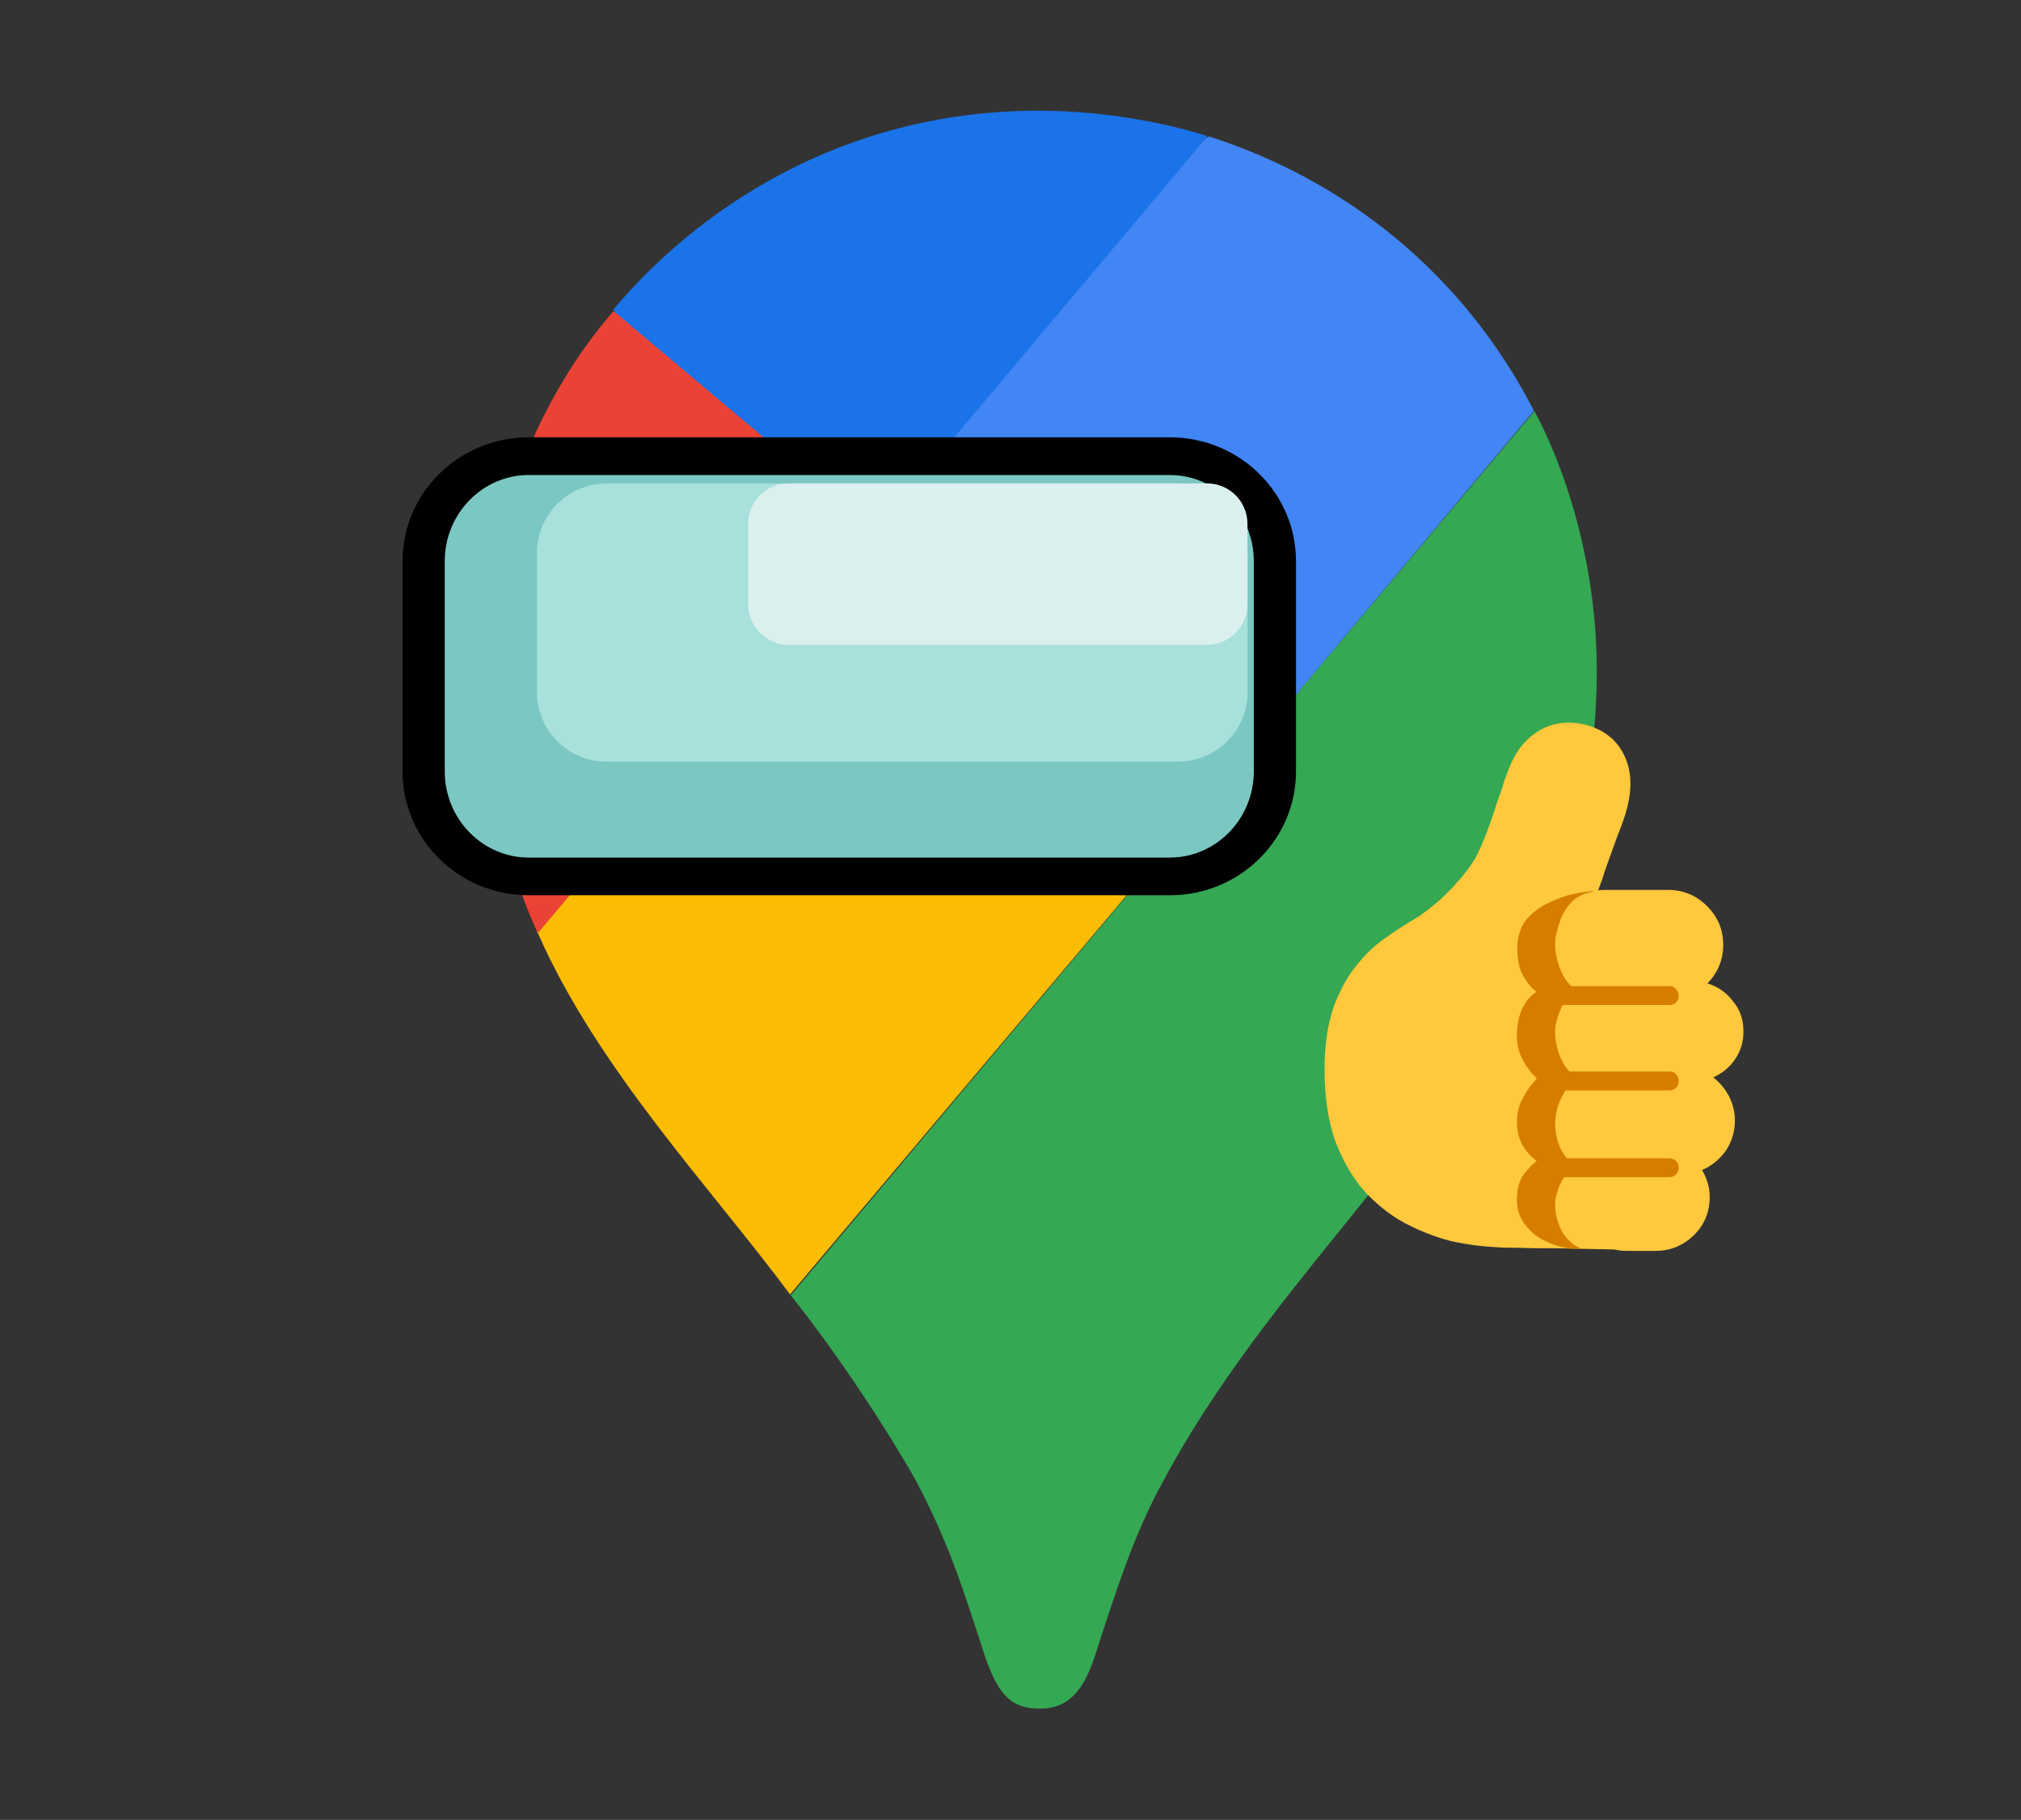 <?xml version="1.0" encoding="UTF-8" standalone="no"?>
<!DOCTYPE svg PUBLIC "-//W3C//DTD SVG 1.1//EN" "http://www.w3.org/Graphics/SVG/1.1/DTD/svg11.dtd">
<svg width="100%" height="100%" viewBox="0 0 2017 1816" version="1.1" xmlns="http://www.w3.org/2000/svg" xmlns:xlink="http://www.w3.org/1999/xlink" xml:space="preserve" xmlns:serif="http://www.serif.com/" style="fill-rule:evenodd;clip-rule:evenodd;stroke-linecap:round;stroke-linejoin:round;stroke-miterlimit:1.5;">
    <rect x="0" y="0" width="2017" height="1816" fill="#333333" stroke="none"/>
    <g transform="matrix(1,0,0,1,-126.298,110.585)">
        <g transform="matrix(1.298,0,0,1.298,-163.853,0.03)">
            <path d="M831,909.9C868.9,957.3 907.5,1016.9 927.7,1052.9C952.3,1099.7 962.5,1131.3 980.8,1187.9C991.5,1218.9 1001.7,1228.3 1023.1,1228.3C1046.5,1228.3 1057.2,1212.5 1065.4,1187.9C1082.5,1134.8 1095.7,1094.4 1116.6,1055.9C1197.2,903.9 1328.6,795.9 1402.6,647.9C1402.6,647.9 1451.3,557.5 1451.3,430.9C1451.3,312.9 1403.3,230.9 1403.3,230.9L831.3,910.9L831,909.9Z" style="fill:rgb(52,168,83);fill-rule:nonzero;"/>
        </g>
        <g transform="matrix(1.298,0,0,1.298,-163.853,0.03)">
            <path d="M637,631.9C683.1,736.9 771,828.9 831,909.9L1149,532.9C1149,532.9 1104.1,591.7 1023,591.7C932.6,591.7 859,519.7 859,428.7C859,366.1 896.3,322.7 896.3,322.7C662.3,357.5 675.3,414.2 636.3,631.7L637,631.9Z" style="fill:rgb(251,188,4);fill-rule:nonzero;"/>
        </g>
        <g transform="matrix(1.298,0,0,1.298,-163.853,0.03)">
            <path d="M1153,19.6C1259,53.7 1349,125.6 1403,230.6L1149,533.6C1149,533.6 1186.3,490 1186.3,427.6C1186.3,334.7 1107.9,264.6 1023.3,264.6C943,264.6 897.3,322.7 897.3,322.7C916.8,278.3 1118.3,34.7 1153.3,19.7L1153,19.6Z" style="fill:rgb(66,133,244);fill-rule:nonzero;"/>
        </g>
        <g transform="matrix(1.298,0,0,1.298,-163.853,0.03)">
            <path d="M695,152.9C758.2,77.7 869,-0.1 1022,-0.1C1095.9,-0.1 1152,19.5 1152,19.5L897,322.5C879.8,313.17 712,182.5 695,152.5L695,152.9Z" style="fill:rgb(26,115,232);fill-rule:nonzero;"/>
        </g>
        <g transform="matrix(1.298,0,0,1.298,-163.853,0.03)">
            <path d="M637,631.9C637,631.9 595.3,549.1 595.3,429.9C595.3,316.9 639.5,217.9 695.3,153.9L897.3,323.9L637.3,631.9L637,631.9Z" style="fill:rgb(234,67,53);fill-rule:nonzero;"/>
        </g>
        <g transform="matrix(1.525,0,0,1.363,-299.8,29.884)">
            <path d="M1113.76,307.818L1113.76,461.653C1113.76,504.105 1082.94,538.571 1044.99,538.571L625.421,538.571C587.469,538.571 556.656,504.105 556.656,461.653L556.656,307.818C556.656,265.366 587.469,230.9 625.421,230.9L1044.99,230.9C1082.94,230.9 1113.76,265.366 1113.76,307.818Z" style="fill:rgb(123,199,193);stroke:black;stroke-width:27.61px;"/>
        </g>
        <g transform="matrix(1.205,0,0,1.182,-104.581,58.152)">
            <path d="M1224.92,324.109L1224.92,441.529C1224.92,473.932 1199.11,500.239 1167.33,500.239L693.888,500.239C662.104,500.239 636.3,473.932 636.3,441.529L636.3,324.109C636.3,291.706 662.104,265.399 693.888,265.399L1167.33,265.399C1199.11,265.399 1224.92,291.706 1224.92,324.109Z" style="fill:rgb(168,224,219);"/>
        </g>
        <g transform="matrix(1.298,0,0,1.298,-163.853,0.03)">
            <path d="M1182.69,317.432L1182.69,379.47C1182.69,396.59 1168.79,410.489 1151.67,410.489L829.855,410.489C812.735,410.489 798.836,396.59 798.836,379.47L798.836,317.432C798.836,300.312 812.735,286.413 829.855,286.413L1151.67,286.413C1168.79,286.413 1182.69,300.312 1182.69,317.432Z" style="fill:rgb(219,240,238);"/>
        </g>
    </g>
    <g transform="matrix(44.856,0,0,44.856,-46362.7,-49991.7)">
        <path d="M1067.21,1131.48C1067.15,1131.61 1067.1,1131.75 1067.05,1131.89C1067.01,1132.04 1066.96,1132.18 1066.9,1132.34C1066.83,1132.55 1066.76,1132.77 1066.68,1132.98C1066.6,1133.19 1066.52,1133.39 1066.42,1133.57C1066.32,1133.75 1066.16,1133.96 1065.94,1134.2C1065.72,1134.44 1065.49,1134.64 1065.24,1134.82C1065.21,1134.85 1065.16,1134.88 1065.12,1134.9C1065.08,1134.93 1065.03,1134.96 1064.97,1134.99C1064.81,1135.09 1064.62,1135.21 1064.4,1135.37C1064.18,1135.52 1063.97,1135.72 1063.77,1135.97C1063.57,1136.21 1063.4,1136.53 1063.26,1136.9C1063.13,1137.28 1063.06,1137.73 1063.06,1138.27C1063.06,1138.94 1063.15,1139.5 1063.33,1139.96C1063.52,1140.42 1063.75,1140.8 1064.04,1141.09C1064.33,1141.38 1064.64,1141.61 1064.98,1141.77C1065.31,1141.93 1065.64,1142.05 1065.95,1142.12C1066.27,1142.18 1066.54,1142.22 1066.77,1142.23C1067,1142.25 1067.14,1142.25 1067.22,1142.25L1067.24,1142.25C1067.29,1142.25 1067.45,1142.25 1067.7,1142.26C1067.96,1142.26 1068.26,1142.26 1068.59,1142.27C1068.92,1142.28 1069.23,1142.28 1069.51,1142.29C1069.6,1142.31 1069.69,1142.32 1069.79,1142.32L1070.43,1142.32C1070.76,1142.32 1071.04,1142.2 1071.28,1141.97C1071.51,1141.74 1071.63,1141.46 1071.63,1141.12C1071.63,1140.91 1071.57,1140.71 1071.46,1140.52C1071.68,1140.43 1071.85,1140.28 1071.99,1140.09C1072.12,1139.89 1072.19,1139.67 1072.19,1139.42C1072.19,1139.22 1072.14,1139.04 1072.06,1138.88C1071.97,1138.71 1071.85,1138.57 1071.71,1138.46C1071.91,1138.37 1072.07,1138.24 1072.2,1138.05C1072.32,1137.87 1072.38,1137.67 1072.38,1137.44C1072.38,1137.18 1072.31,1136.96 1072.15,1136.77C1072,1136.57 1071.81,1136.44 1071.58,1136.37C1071.81,1136.13 1071.93,1135.85 1071.93,1135.51C1071.93,1135.17 1071.81,1134.89 1071.57,1134.65C1071.33,1134.41 1071.04,1134.29 1070.7,1134.29L1069.34,1134.29C1069.27,1134.29 1069.21,1134.29 1069.15,1134.3C1069.15,1134.29 1069.18,1134.21 1069.24,1134.05C1069.29,1133.88 1069.36,1133.69 1069.44,1133.47C1069.52,1133.24 1069.6,1133.03 1069.68,1132.82C1069.89,1132.26 1069.92,1131.8 1069.78,1131.42C1069.64,1131.04 1069.37,1130.78 1068.98,1130.65C1068.62,1130.53 1068.27,1130.54 1067.94,1130.69C1067.62,1130.85 1067.37,1131.11 1067.21,1131.48Z" style="fill:rgb(255,200,61);fill-rule:nonzero;"/>
        <path d="M1068.79,1142.28C1068.59,1142.2 1068.44,1142.06 1068.34,1141.88C1068.24,1141.69 1068.19,1141.49 1068.19,1141.29C1068.19,1141.21 1068.2,1141.12 1068.24,1141.01C1068.27,1140.89 1068.32,1140.79 1068.39,1140.68L1070.73,1140.68C1070.79,1140.68 1070.84,1140.66 1070.88,1140.62C1070.92,1140.58 1070.94,1140.53 1070.94,1140.47C1070.94,1140.41 1070.92,1140.36 1070.88,1140.32C1070.84,1140.28 1070.79,1140.26 1070.73,1140.26L1068.45,1140.26C1068.27,1140.04 1068.19,1139.77 1068.19,1139.46C1068.19,1139.38 1068.21,1139.27 1068.24,1139.14C1068.28,1139.01 1068.34,1138.88 1068.42,1138.75L1070.73,1138.75C1070.79,1138.75 1070.84,1138.73 1070.88,1138.69C1070.92,1138.65 1070.94,1138.6 1070.94,1138.54C1070.94,1138.48 1070.92,1138.43 1070.88,1138.39C1070.84,1138.35 1070.79,1138.33 1070.73,1138.33L1068.51,1138.33C1068.4,1138.22 1068.33,1138.08 1068.27,1137.92C1068.22,1137.77 1068.19,1137.61 1068.19,1137.46C1068.19,1137.38 1068.2,1137.29 1068.23,1137.18C1068.26,1137.07 1068.3,1136.96 1068.36,1136.85L1070.73,1136.85C1070.79,1136.85 1070.84,1136.83 1070.88,1136.8C1070.92,1136.75 1070.94,1136.7 1070.94,1136.64C1070.94,1136.58 1070.92,1136.54 1070.88,1136.5C1070.84,1136.45 1070.79,1136.43 1070.73,1136.43L1068.55,1136.43C1068.42,1136.31 1068.34,1136.16 1068.28,1135.99C1068.22,1135.82 1068.19,1135.66 1068.19,1135.52C1068.19,1135.4 1068.21,1135.25 1068.27,1135.08C1068.32,1134.9 1068.4,1134.74 1068.52,1134.6C1068.65,1134.45 1068.82,1134.36 1069.04,1134.33L1069.04,1134.32C1068.93,1134.32 1068.79,1134.34 1068.6,1134.38C1068.41,1134.42 1068.23,1134.49 1068.04,1134.58C1067.85,1134.67 1067.68,1134.8 1067.55,1134.95C1067.42,1135.12 1067.35,1135.32 1067.35,1135.58C1067.35,1135.84 1067.39,1136.05 1067.48,1136.2C1067.57,1136.36 1067.67,1136.48 1067.78,1136.56C1067.67,1136.62 1067.56,1136.73 1067.47,1136.91C1067.38,1137.09 1067.34,1137.3 1067.34,1137.55C1067.34,1137.73 1067.38,1137.89 1067.45,1138.03C1067.52,1138.17 1067.6,1138.28 1067.67,1138.37C1067.75,1138.44 1067.78,1138.48 1067.78,1138.48C1067.78,1138.48 1067.75,1138.53 1067.67,1138.62C1067.6,1138.7 1067.52,1138.82 1067.45,1138.96C1067.38,1139.11 1067.34,1139.27 1067.34,1139.44C1067.34,1139.64 1067.38,1139.81 1067.46,1139.96C1067.54,1140.1 1067.65,1140.22 1067.78,1140.32C1067.71,1140.37 1067.62,1140.46 1067.5,1140.61C1067.39,1140.75 1067.34,1140.95 1067.34,1141.19C1067.34,1141.44 1067.43,1141.66 1067.63,1141.86C1067.82,1142.06 1068.1,1142.19 1068.49,1142.27L1068.64,1142.27C1068.69,1142.27 1068.74,1142.28 1068.79,1142.28Z" style="fill:rgb(214,125,0);fill-rule:nonzero;"/>
    </g>
</svg>
